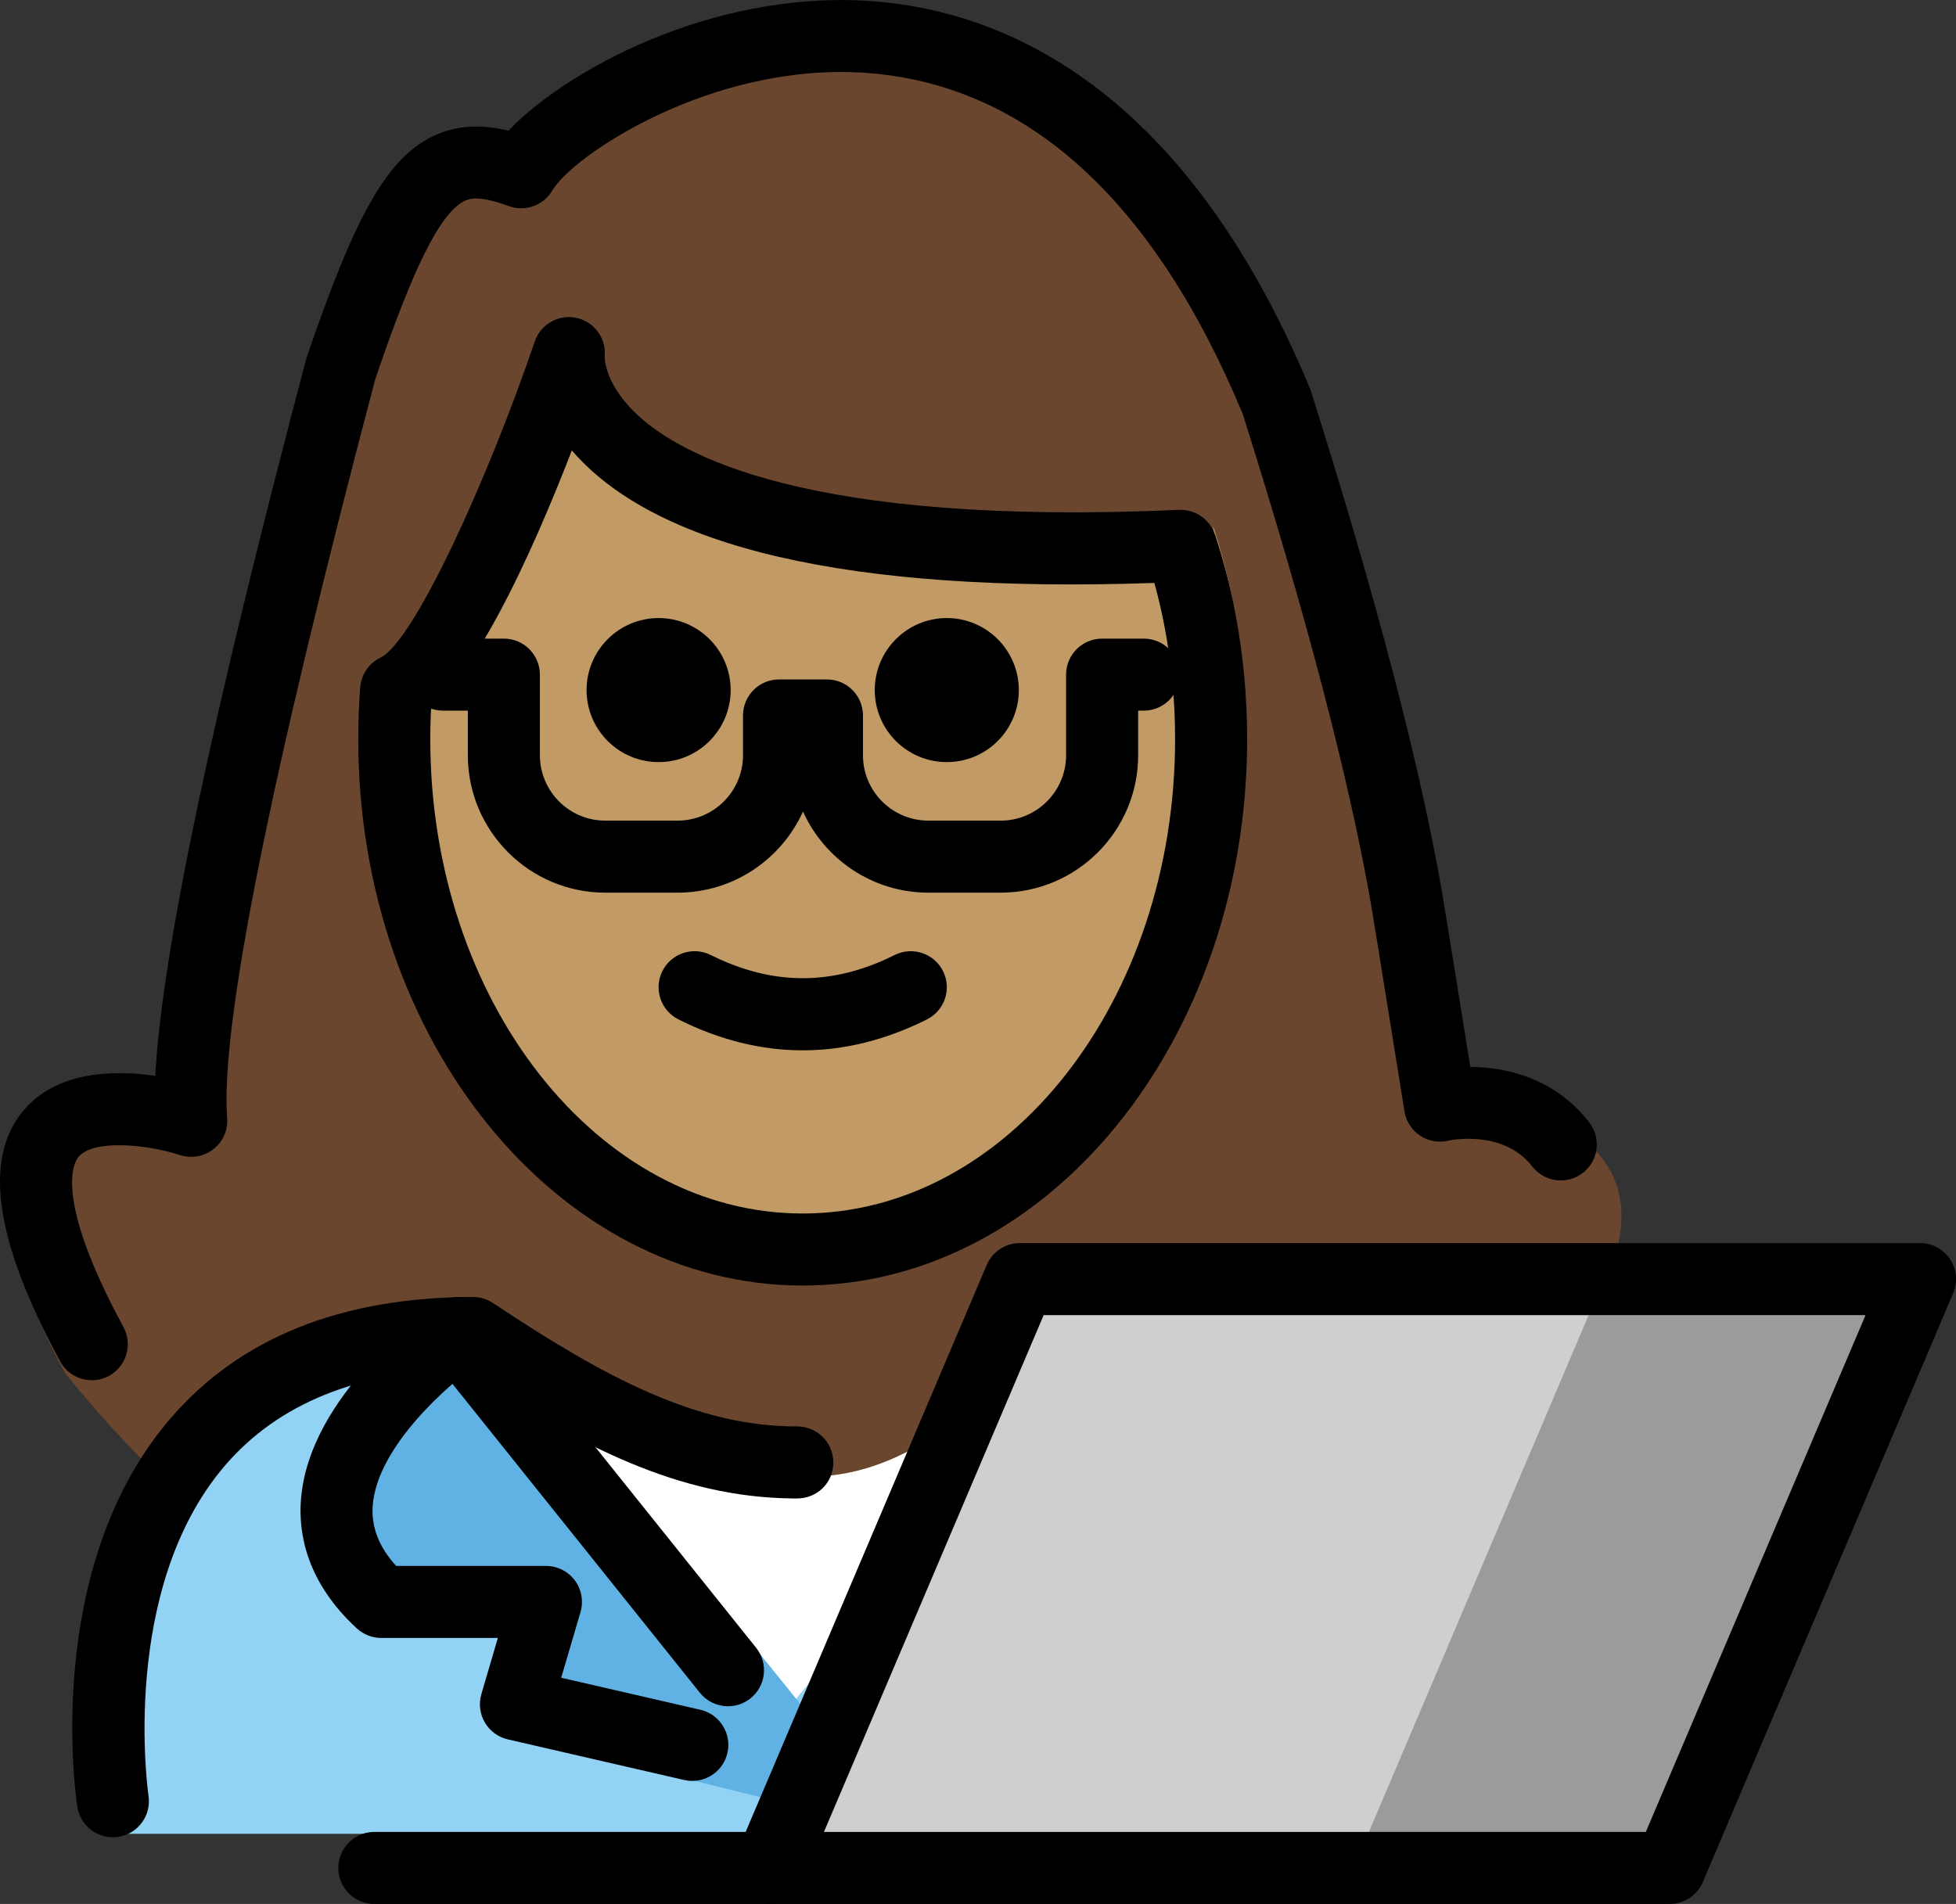 <?xml version="1.0" encoding="UTF-8" standalone="no"?>
<svg
   id="emoji"
   viewBox="0 0 54.301 52.866"
   version="1.1"
   sodipodi:docname="1f469-1f3fd-200d-1f4bb.svg"
   width="54.301"
   height="52.866"
   xmlns:inkscape="http://www.inkscape.org/namespaces/inkscape"
   xmlns:sodipodi="http://sodipodi.sourceforge.net/DTD/sodipodi-0.dtd"
   xmlns="http://www.w3.org/2000/svg"
   xmlns:svg="http://www.w3.org/2000/svg">
  <rect x="0" y="0" width="54.301" height="52.866" fill="#333333" stroke="none"/>
  <defs
     id="defs14" />
  <sodipodi:namedview
     id="namedview14"
     pagecolor="#ffffff"
     bordercolor="#000000"
     borderopacity="0.25"
     inkscape:showpageshadow="2"
     inkscape:pageopacity="0.0"
     inkscape:pagecheckerboard="0"
     inkscape:deskcolor="#d1d1d1" />
  <g
     id="color"
     transform="translate(-13.735,-7.706)">
    <path
       fill="#92d3f5"
       d="m 17.233,58.624 c 0,0 -2,-13.5 10,-13.5 3.192,2.128 5.926,3.598 9,3.592 h -0.125 c 3.074,0.006 4.708,-2.164 7.9,-4.292 15.57,-10e-5 11.5,14.2 11.5,14.2"
       id="path1" />
    <polygon
       fill="#ffffff"
       points="29.009,47.434 35.487,47.434 41.965,47.434 38.726,51.366 35.487,55.298 32.248,51.366 "
       id="polygon1" />
    <path
       fill="#61b2e4"
       d="m 26.48,44.72 c 0,0 -5.9,4.027 -2.161,7.467 h 4.573 l -0.834,3.742 7.892,1.952 0.29,-2.506 -8.361,-10.364"
       id="path2" />
    <polygon
       fill="#d0cfce"
       points="35.097,59.572 42.047,43.222 67.037,43.222 60.087,59.572 "
       id="polygon2" />
    <polygon
       fill="#9b9b9a"
       points="60.083,59.572 51.313,59.572 58.263,43.222 67.033,43.222 67.253,43.222 60.303,59.572 "
       id="polygon3" />
  </g>
  <g
     id="hair"
     transform="translate(-13.735,-7.706)">
    <path
       fill="#6a462f"
       d="m 40.404,47.087 1.643,-3.864 H 58.329 c 2.094,-4.753 -4.327,-5.14 -4.327,-5.14 0,0 0.069,-0.166 0.081,-0.699 C 54.118,35.831 53.883,31.163 49.858,18.424 42.743,1.29 29.242,9.299 27.846,11.701 c -2.333,-0.859 -3.306,0 -5.243,5.687 -1.415,5.354 -4.184,16.175 -3.971,20.361 -0.812,-0.428 -7.472,-0.005 -3.092,8.086 1.049,1.294 2.148,2.464 3.288,3.511 1.412,-2.35 3.937,-4.222 8.406,-4.222 3.165,2.11 5.882,3.57 8.925,3.588 1.677,-0.01 2.93,-0.681 4.247,-1.626 z"
       id="path3" />
  </g>
  <g
     id="skin"
     transform="translate(-13.735,-7.706)">
    <path
       fill="#c19a65"
       d="m 47.411,22.306 c 0.222,0.677 0.405,1.38 0.545,2.103 0.22,1.13 0.337,2.311 0.337,3.526 0,8.212 -5.325,14.868 -11.895,14.868 -6.569,0 -11.895,-6.657 -11.895,-14.868 0,-0.482 0.018,-0.958 0.054,-1.428 l 0.051,0.384 c 2.019,-0.981 5.03,-9.816 5.03,-9.816 0,0 -0.71,6.441 17.819,5.616"
       id="path4" />
  </g>
  <g
     id="skin-shadow"
     transform="translate(-13.735,-7.706)" />
  <g
     id="line"
     transform="translate(-13.735,-7.706)">
    <path
       d="m 42.019,26.867 c 0,1.105 -0.896,2 -2,2 -1.103,0 -2,-0.895 -2,-2 0,-1.103 0.896,-2 2,-2 1.103,0 2,0.896 2,2"
       id="path5" />
    <path
       d="m 34.019,26.867 c 0,1.105 -0.896,2 -2,2 -1.103,0 -2,-0.895 -2,-2 0,-1.103 0.896,-2 2,-2 1.103,0 2,0.896 2,2"
       id="path6" />
    <path
       d="m 36.018,36.87 c -1.152,0 -2.304,-0.286 -3.447,-0.858 -0.494,-0.247 -0.694,-0.848 -0.447,-1.342 0.247,-0.494 0.846,-0.694 1.342,-0.447 1.718,0.859 3.388,0.859 5.106,0 0.495,-0.247 1.095,-0.046 1.342,0.447 0.247,0.494 0.047,1.095 -0.447,1.342 -1.144,0.572 -2.295,0.858 -3.447,0.858 z"
       id="path7" />
    <path
       d="m 36.019,43.401 c -6.804,0 -12.339,-6.807 -12.339,-15.173 0,-0.485 0.018,-0.964 0.055,-1.437 l 1.994,0.152 c -0.032,0.423 -0.049,0.852 -0.049,1.285 0,7.264 4.638,13.173 10.339,13.173 5.7,0 10.338,-5.909 10.338,-13.173 0,-1.076 -0.102,-2.142 -0.302,-3.17 -0.124,-0.639 -0.289,-1.273 -0.489,-1.885 l 1.9,-0.623 c 0.227,0.69 0.412,1.406 0.552,2.126 0.225,1.153 0.339,2.348 0.339,3.552 0,8.367 -5.535,15.173 -12.338,15.173 z"
       id="path8" />
    <path
       d="m 41.516,32.492 h -2.007 c -1.548,0 -2.883,-0.926 -3.482,-2.253 -0.599,1.327 -1.933,2.253 -3.481,2.253 h -2.007 c -2.104,0 -3.816,-1.712 -3.816,-3.816 V 27.438 h -0.692 c -0.553,0 -1,-0.448 -1,-1 0,-0.552 0.447,-1 1,-1 h 1.692 c 0.553,0 1,0.448 1,1 v 2.238 c 0,1.002 0.814,1.816 1.816,1.816 h 2.007 c 1.002,0 1.816,-0.815 1.816,-1.816 v -1.104 c 0,-0.552 0.447,-1 1,-1 h 1.33 c 0.553,0 1,0.448 1,1 v 1.104 c 0,1.002 0.814,1.816 1.816,1.816 h 2.007 c 1.002,0 1.816,-0.815 1.816,-1.816 V 26.438 c 0,-0.552 0.447,-1 1,-1 h 1.156 c 0.553,0 1,0.448 1,1 0,0.552 -0.447,1 -1,1 H 45.332 v 1.238 c 0,2.104 -1.712,3.816 -3.816,3.816 z"
       id="path9" />
    <path
       d="m 24.733,27.867 c -0.371,5e-4 -0.728,-0.207 -0.9,-0.563 -0.241,-0.497 -0.034,-1.095 0.463,-1.336 0.927,-0.45 2.964,-4.904 4.285,-8.781 0.165,-0.483 0.666,-0.762 1.164,-0.653 0.497,0.111 0.832,0.579 0.776,1.085 v 0 c 0.001,0 -0.017,0.686 0.808,1.509 1.222,1.219 4.821,3.197 15.139,2.735 0.542,-0.025 1.02,0.402 1.044,0.955 0.024,0.552 -0.402,1.019 -0.954,1.043 -8.627,0.388 -14.27,-0.78 -16.78,-3.461 -0.059,-0.062 -0.115,-0.126 -0.168,-0.188 -1.095,2.836 -2.858,6.786 -4.441,7.554 -0.141,0.068 -0.289,0.101 -0.435,0.101 z"
       id="path10" />
    <path
       d="m 16.285,46.03 c -0.355,0 -0.699,-0.19 -0.88,-0.523 -1.811,-3.344 -2.145,-5.62 -1.022,-6.961 0.93,-1.109 2.522,-1.133 3.664,-0.968 0.179,-3.399 1.56,-9.954 4.193,-19.921 1.37,-4.027 2.255,-5.568 3.528,-6.175 0.719,-0.342 1.444,-0.302 2.082,-0.147 1.568,-1.649 5.603,-3.886 10.008,-3.603 3.647,0.243 8.734,2.311 12.254,10.786 1.817,5.74 3.036,10.404 3.653,13.943 0.07,0.406 0.542,3.342 0.787,4.869 0.944,0.009 2.317,0.274 3.301,1.539 0.34,0.436 0.261,1.064 -0.175,1.403 -0.436,0.342 -1.063,0.26 -1.403,-0.175 -0.815,-1.049 -2.315,-0.725 -2.33,-0.719 -0.27,0.066 -0.556,0.014 -0.788,-0.141 -0.232,-0.154 -0.389,-0.398 -0.433,-0.674 0,0 -0.834,-5.211 -0.93,-5.761 -0.602,-3.452 -1.799,-8.028 -3.559,-13.601 -2.481,-5.962 -6.026,-9.177 -10.51,-9.475 -4.278,-0.278 -8.103,2.316 -8.655,3.267 -0.244,0.419 -0.756,0.601 -1.21,0.436 -0.76,-0.28 -1.049,-0.23 -1.232,-0.142 -0.83,0.396 -1.717,2.723 -2.476,4.948 -2.911,11.03 -4.302,17.956 -4.111,20.519 0.025,0.333 -0.118,0.657 -0.382,0.862 -0.264,0.206 -0.614,0.265 -0.93,0.161 -0.912,-0.296 -2.398,-0.445 -2.816,0.054 -0.132,0.159 -0.695,1.134 1.249,4.723 0.263,0.486 0.082,1.093 -0.403,1.357 -0.151,0.081 -0.314,0.12 -0.475,0.12 z"
       id="path11" />
    <path
       d="m 16.867,58.719 c -0.484,9e-4 -0.91,-0.353 -0.986,-0.847 -0.041,-0.27 -0.973,-6.633 2.581,-10.775 1.923,-2.241 4.751,-3.377 8.407,-3.377 0.197,0 0.391,0.059 0.555,0.168 3.162,2.108 5.675,3.418 8.406,3.425 h 0.039 c 0.552,0 0.999,0.447 1,0.999 10e-4,0.559 -0.44,1.006 -1.018,1.001 -0.008,0 -0.014,0 -0.021,0 h -0.085 c -0.016,0 -0.03,0 -0.046,-10e-4 -3.1,-0.043 -5.816,-1.403 -9.126,-3.589 -2.897,0.057 -5.11,0.954 -6.586,2.669 -2.956,3.437 -2.138,9.12 -2.129,9.178 0.083,0.545 -0.292,1.055 -0.838,1.139 -0.051,0.008 -0.102,0.011 -0.152,0.011 z"
       id="path12" />
    <path
       d="m 33.946,55.083 c -0.294,0 -0.584,-0.128 -0.781,-0.375 l -7.265,-9.071 c -0.346,-0.431 -0.276,-1.06 0.155,-1.405 0.433,-0.349 1.062,-0.275 1.405,0.155 l 7.265,9.071 c 0.346,0.431 0.276,1.061 -0.155,1.405 -0.185,0.148 -0.405,0.22 -0.624,0.22 z"
       id="path13" />
    <path
       d="m 32.957,57.156 c -0.074,0 -0.149,-0.008 -0.226,-0.025 l -4.897,-1.128 c -0.269,-0.061 -0.499,-0.231 -0.639,-0.47 -0.139,-0.237 -0.174,-0.522 -0.097,-0.786 l 0.458,-1.561 h -3.237 c -0.251,0 -0.492,-0.095 -0.677,-0.264 -1.404,-1.292 -1.62,-2.646 -1.554,-3.555 0.213,-2.927 3.459,-5.223 3.828,-5.475 0.455,-0.311 1.077,-0.194 1.388,0.262 0.311,0.455 0.195,1.077 -0.26,1.39 -0.783,0.538 -2.843,2.301 -2.962,3.972 -0.042,0.592 0.171,1.141 0.65,1.67 h 4.159 c 0.315,0 0.611,0.148 0.801,0.4 0.188,0.253 0.247,0.579 0.159,0.881 l -0.536,1.824 3.864,0.89 c 0.538,0.124 0.874,0.661 0.75,1.199 -0.106,0.463 -0.519,0.775 -0.974,0.775 z"
       id="path14" />
    <polygon
       fill="none"
       stroke="#000000"
       stroke-linecap="round"
       stroke-linejoin="round"
       stroke-miterlimit="10"
       stroke-width="2"
       points="67.037,43.222 42.047,43.222 35.097,59.572 60.087,59.572 "
       id="polygon14" />
    <line
       x1="24.127"
       x2="35.097"
       y1="59.572"
       y2="59.572"
       fill="none"
       stroke="#000000"
       stroke-linecap="round"
       stroke-linejoin="round"
       stroke-miterlimit="10"
       stroke-width="2"
       id="line14" />
  </g>
</svg>
